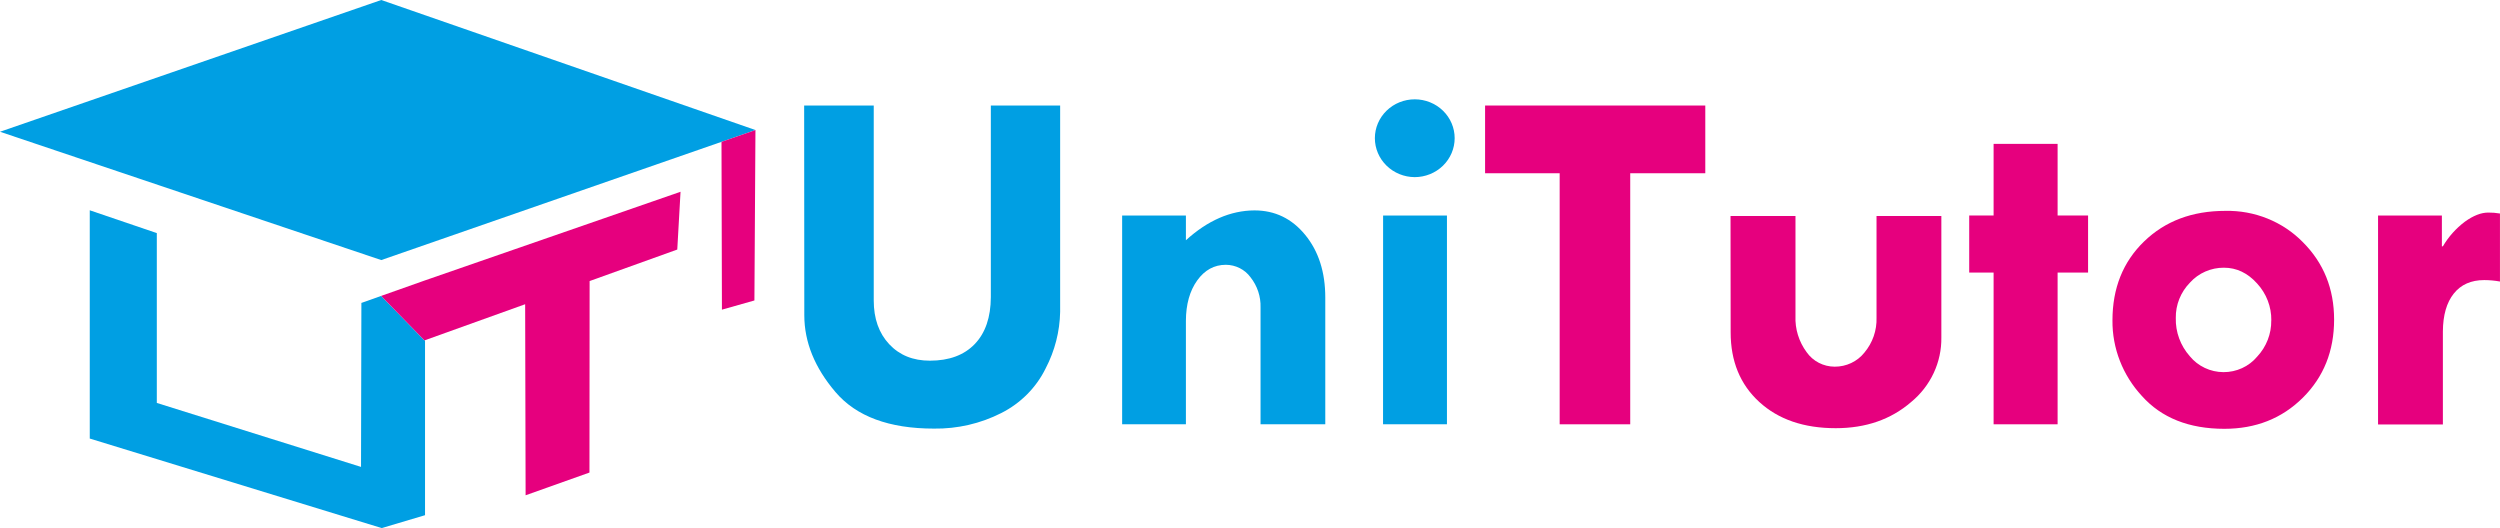 <svg width="374" height="79" viewBox="0 0 374 79" fill="none" xmlns="http://www.w3.org/2000/svg">
<g clip-path="url(#clip0_54_41272)">
<path d="M113.015 19.454L57.036 0L0 19.711L57.036 38.907L113.015 19.454Z" fill="#009FE3"/>
<path d="M57.018 44.27L54.082 45.313L54.064 45.305V45.318L54.045 45.322L54.064 45.336L54.009 69.85L23.459 60.279V34.872L13.428 31.458V65.606L57.105 79L63.584 77.073V50.947L63.425 50.854L57.018 44.27Z" fill="#009FE3"/>
<path d="M57.018 44.27L63.498 50.925L78.563 45.513L78.631 74.094L88.183 70.694L88.206 42.046L101.32 37.331L101.808 28.688L63.498 41.975L57.018 44.27Z" fill="#E6007E"/>
<path d="M107.936 21.221L108 46.326L112.86 44.949L113.015 19.454L107.936 21.221Z" fill="#E6007E"/>
<path d="M120.302 15.787H130.711V44.949C130.711 47.66 131.482 49.84 133.023 51.489C134.564 53.137 136.593 53.96 139.11 53.957C141.992 53.957 144.229 53.128 145.822 51.471C147.415 49.814 148.217 47.471 148.229 44.443V15.787H158.598V46.659C158.54 49.593 157.802 52.477 156.437 55.094C155.03 57.977 152.692 60.331 149.78 61.797C146.678 63.37 143.223 64.168 139.726 64.119C133.008 64.119 128.096 62.297 124.989 58.654C121.882 55.011 120.327 51.178 120.324 47.156L120.302 15.787Z" fill="#009FE3"/>
<path d="M177.411 32.239V35.942C180.667 32.982 184.086 31.494 187.67 31.476C190.731 31.476 193.262 32.698 195.262 35.143C197.262 37.587 198.262 40.711 198.262 44.514V63.475H188.578V46.006C188.631 44.368 188.097 42.762 187.068 41.465C186.649 40.896 186.098 40.431 185.459 40.11C184.82 39.788 184.112 39.618 183.393 39.613C181.652 39.613 180.221 40.393 179.103 41.953C177.984 43.513 177.42 45.529 177.411 48.004V63.475H167.872V32.239H177.411Z" fill="#009FE3"/>
<path d="M205.681 20.67C205.681 19.129 206.31 17.651 207.429 16.561C208.548 15.471 210.066 14.859 211.649 14.859C213.232 14.859 214.751 15.471 215.87 16.561C216.989 17.651 217.618 19.129 217.618 20.67C217.618 22.215 216.988 23.696 215.868 24.789C214.747 25.881 213.227 26.497 211.64 26.499C210.058 26.491 208.543 25.873 207.426 24.781C206.309 23.689 205.682 22.211 205.681 20.67ZM206.912 32.239H216.464V63.475H206.903L206.912 32.239Z" fill="#009FE3"/>
<path d="M222.169 15.787H255.112V25.918H243.882V63.475H233.326V25.918H222.169V15.787Z" fill="#E6007E"/>
<path d="M258.887 32.31H268.604V47.276C268.522 49.213 269.112 51.12 270.277 52.692C270.742 53.356 271.366 53.9 272.095 54.277C272.825 54.654 273.637 54.852 274.463 54.854C275.318 54.86 276.164 54.675 276.934 54.312C277.704 53.95 278.378 53.42 278.904 52.763C280.146 51.287 280.794 49.422 280.728 47.515V32.31H290.426V50.472C290.454 52.311 290.062 54.133 289.279 55.806C288.496 57.48 287.342 58.964 285.899 60.15C282.88 62.755 279.123 64.057 274.627 64.057C269.858 64.057 266.044 62.749 263.187 60.132C260.33 57.516 258.903 54.041 258.906 49.709L258.887 32.31Z" fill="#E6007E"/>
<path d="M298.242 21.523H307.817V32.239H312.376V40.776H307.817V63.475H298.242V40.776H294.594V32.239H298.242V21.523Z" fill="#E6007E"/>
<path d="M316.024 47.928C316.024 43.113 317.6 39.178 320.753 36.124C323.905 33.069 327.96 31.544 332.918 31.547C335.075 31.5 337.219 31.891 339.213 32.695C341.207 33.499 343.007 34.699 344.499 36.217C347.618 39.331 349.179 43.194 349.182 47.808C349.182 52.505 347.621 56.403 344.499 59.502C341.377 62.601 337.467 64.15 332.767 64.15C327.469 64.15 323.353 62.51 320.42 59.231C317.554 56.131 315.986 52.099 316.024 47.928ZM339.789 47.928C339.816 45.895 339.057 43.925 337.664 42.41C336.248 40.836 334.593 40.048 332.699 40.048C331.74 40.044 330.791 40.239 329.916 40.622C329.041 41.005 328.261 41.566 327.629 42.268C326.231 43.694 325.466 45.598 325.499 47.569C325.443 49.671 326.196 51.719 327.61 53.309C328.212 54.042 328.975 54.634 329.843 55.043C330.71 55.452 331.66 55.667 332.624 55.672C333.588 55.677 334.541 55.472 335.413 55.073C336.285 54.673 337.054 54.089 337.664 53.362C339.055 51.879 339.812 49.936 339.78 47.928H339.789Z" fill="#E6007E"/>
<path d="M365.305 32.239V36.852H365.455C366.292 35.419 367.414 34.163 368.756 33.158C370.012 32.253 371.175 31.8 372.245 31.8C372.831 31.796 373.417 31.843 373.995 31.942V42.117C373.221 41.975 372.435 41.903 371.647 41.9C369.68 41.9 368.161 42.571 367.088 43.915C366.015 45.259 365.47 47.148 365.455 49.584V63.497H355.757V32.239H365.305Z" fill="#E6007E"/>
</g>
<defs>
<clipPath id="clip0_54_41272">
<rect width="374" height="79" fill="white"/>
</clipPath>
</defs>
</svg>
